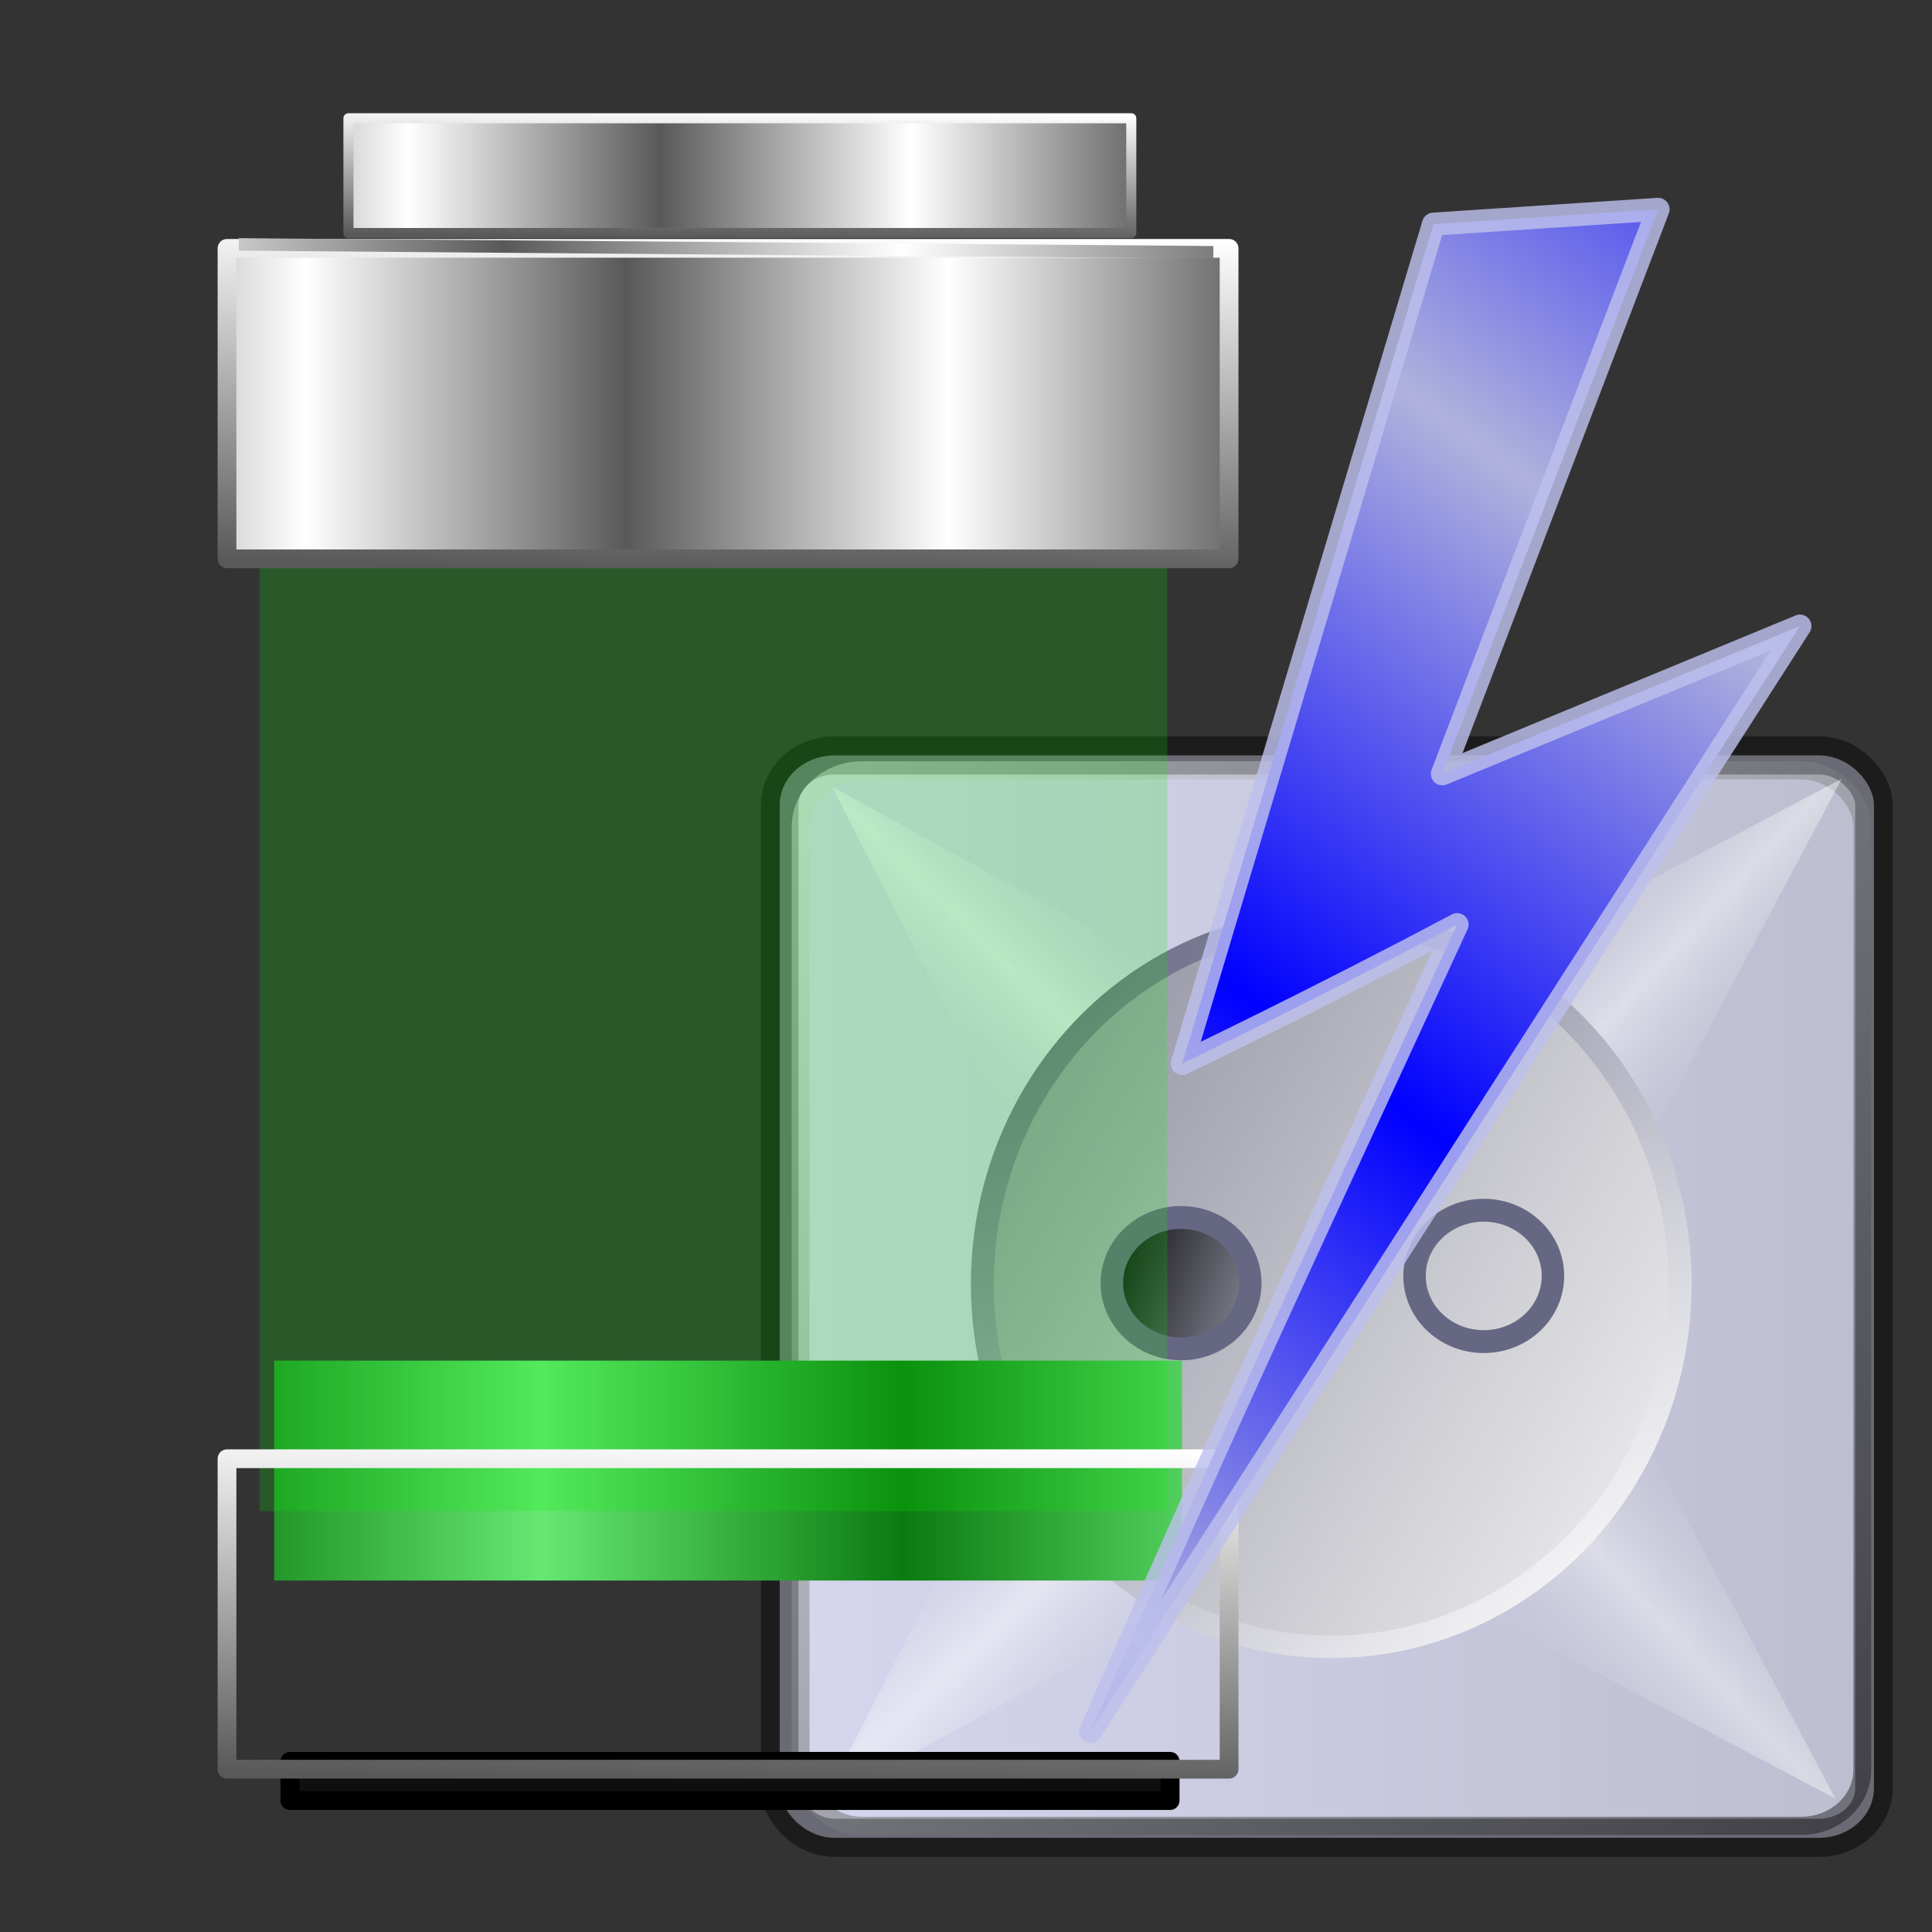 <?xml version="1.0" encoding="UTF-8" standalone="no"?>
<!-- Created with Inkscape (http://www.inkscape.org/) -->
<svg xmlns:dc="http://purl.org/dc/elements/1.1/" xmlns:cc="http://creativecommons.org/ns#" xmlns:rdf="http://www.w3.org/1999/02/22-rdf-syntax-ns#" xmlns:svg="http://www.w3.org/2000/svg" xmlns="http://www.w3.org/2000/svg" xmlns:xlink="http://www.w3.org/1999/xlink" xmlns:sodipodi="http://sodipodi.sourceforge.net/DTD/sodipodi-0.dtd" xmlns:inkscape="http://www.inkscape.org/namespaces/inkscape" id="svg2" sodipodi:version="0.32" inkscape:version="0.91 r13725" width="256" height="256" sodipodi:docname="xfpm-primary-000-charging.svg" inkscape:output_extension="org.inkscape.output.svg.inkscape">
 <rect width="100%" height="100%" fill="#333333" stroke="none"/>
 <defs id="defs5">
  <linearGradient id="linearGradient3208">
   <stop id="stop3210" stop-color="#66e873" stop-opacity="1"/>
   <stop id="stop3212" offset="1" stop-color="#0c7a11" stop-opacity="1"/>
  </linearGradient>
  <linearGradient id="linearGradient2760">
   <stop id="stop2762" stop-color="#595959" stop-opacity="1"/>
   <stop offset="1" id="stop2764" stop-color="white" stop-opacity="1"/>
  </linearGradient>
  <linearGradient inkscape:collect="always" xlink:href="#linearGradient2760" id="linearGradient2499" gradientUnits="userSpaceOnUse" gradientTransform="matrix(1.656,0,0,1.656,-48.554,183.397)" spreadMethod="reflect" x1="69.63" y1="5.975" x2="101.45" y2="5.975"/>
  <linearGradient inkscape:collect="always" xlink:href="#linearGradient2760" id="linearGradient2502" gradientUnits="userSpaceOnUse" gradientTransform="matrix(1.656,0,0,1.656,-48.554,183.397)" spreadMethod="reflect" x1="79.45" y1="18.398" x2="105.16" y2="18.398"/>
  <linearGradient inkscape:collect="always" xlink:href="#linearGradient2760" id="linearGradient2504" gradientUnits="userSpaceOnUse" gradientTransform="matrix(1.656,0,0,1.656,-48.554,183.397)" x1="95.36" y1="32.32" x2="96.16" y2="4.475"/>
  <linearGradient inkscape:collect="always" xlink:href="#linearGradient2760" id="linearGradient2510" gradientUnits="userSpaceOnUse" gradientTransform="matrix(1.293,0,0,0.612,-15.261,12.012)" spreadMethod="reflect" x1="79.45" y1="18.398" x2="105.16" y2="18.398"/>
  <linearGradient inkscape:collect="always" xlink:href="#linearGradient2760" id="linearGradient2512" gradientUnits="userSpaceOnUse" gradientTransform="matrix(1.293,0,0,0.612,-15.261,12.012)" x1="95.36" y1="32.32" x2="96.16" y2="4.475"/>
  <linearGradient inkscape:collect="always" xlink:href="#linearGradient2760" id="linearGradient2517" gradientUnits="userSpaceOnUse" gradientTransform="matrix(1.656,0,0,1.656,-48.554,23.014)" x1="95.36" y1="32.32" x2="96.16" y2="4.475"/>
  <linearGradient inkscape:collect="always" xlink:href="#linearGradient3208" id="linearGradient2524" gradientUnits="userSpaceOnUse" gradientTransform="matrix(1.656,0,0,0.348,-48.554,170.208)" spreadMethod="reflect" x1="72.65" y1="70.76" x2="101.58" y2="70.76"/>
  <linearGradient id="linearGradient3469" inkscape:collect="always">
   <stop id="stop3471" stop-color="#0000ff" stop-opacity="1"/>
   <stop id="stop3473" offset="1" stop-color="#b0b2dc" stop-opacity="1"/>
  </linearGradient>
  <linearGradient inkscape:collect="always" xlink:href="#linearGradient3469" id="linearGradient3612" gradientUnits="userSpaceOnUse" gradientTransform="matrix(1.014,0,0,1.014,297.643,-34.161)" spreadMethod="reflect" x1="-117.1" y1="173.95" x2="-72.09" y2="112.56"/>
  <linearGradient id="linearGradient2828" inkscape:collect="always">
   <stop id="stop2830" stop-color="black" stop-opacity="1"/>
   <stop id="stop2832" offset="1" stop-color="#9192a1" stop-opacity="1"/>
  </linearGradient>
  <linearGradient id="linearGradient2818" inkscape:collect="always">
   <stop id="stop2820" stop-color="#9192a1" stop-opacity="1"/>
   <stop id="stop2822" offset="1" stop-color="#f3f3f3" stop-opacity="1"/>
  </linearGradient>
  <linearGradient id="linearGradient2810-5" inkscape:collect="always">
   <stop id="stop2812-3" stop-color="#666783" stop-opacity="1"/>
   <stop id="stop2814-5" offset="1" stop-color="#fbfbfb" stop-opacity="0.996"/>
  </linearGradient>
  <linearGradient inkscape:collect="always" id="linearGradient2790">
   <stop id="stop2792" stop-color="#bdbed0" stop-opacity="0"/>
   <stop offset="1" id="stop2794" stop-color="white" stop-opacity="1"/>
  </linearGradient>
  <linearGradient id="linearGradient2772" inkscape:collect="always">
   <stop id="stop2774" stop-color="#d5d5ee" stop-opacity="1"/>
   <stop id="stop2776" offset="1" stop-color="#bdbed0" stop-opacity="1"/>
  </linearGradient>
  <linearGradient id="linearGradient2762" inkscape:collect="always">
   <stop id="stop2764-6" stop-color="white" stop-opacity="1"/>
   <stop id="stop2766" offset="1" stop-color="black" stop-opacity="0.992"/>
  </linearGradient>
  <linearGradient gradientUnits="userSpaceOnUse" y2="126.11" x2="123.31" y1="8.806" x1="6.887" id="linearGradient2768" xlink:href="#linearGradient2762" inkscape:collect="always"/>
  <linearGradient gradientUnits="userSpaceOnUse" y2="66.2" x2="118.98" y1="66.2" x1="12.168" id="linearGradient2778" xlink:href="#linearGradient2772" inkscape:collect="always"/>
  <linearGradient spreadMethod="reflect" gradientUnits="userSpaceOnUse" y2="39.31" x2="39.469" y1="50.32" x1="29.06" id="linearGradient2788" xlink:href="#linearGradient2790" inkscape:collect="always"/>
  <linearGradient gradientTransform="matrix(0,1,-1,0,132.56,-0.472)" y2="39.31" x2="39.469" y1="50.32" x1="29.06" spreadMethod="reflect" gradientUnits="userSpaceOnUse" id="linearGradient2798" xlink:href="#linearGradient2790" inkscape:collect="always"/>
  <linearGradient y2="39.31" x2="39.469" y1="50.32" x1="29.06" spreadMethod="reflect" gradientTransform="matrix(0,-1,-1,0,131.931,130.988)" gradientUnits="userSpaceOnUse" id="linearGradient2802" xlink:href="#linearGradient2790" inkscape:collect="always"/>
  <linearGradient gradientTransform="matrix(1,0,0,-1,-0.943,131.774)" y2="39.31" x2="39.469" y1="50.32" x1="29.06" spreadMethod="reflect" gradientUnits="userSpaceOnUse" id="linearGradient2806" xlink:href="#linearGradient2790" inkscape:collect="always"/>
  <linearGradient gradientUnits="userSpaceOnUse" y2="84.1" x2="-46.48" y1="26.08" x1="-99.1" id="linearGradient2816" xlink:href="#linearGradient2810-5" inkscape:collect="always"/>
  <linearGradient gradientUnits="userSpaceOnUse" y2="77.13" x2="-35.03" y1="36.52" x1="-105.44" id="linearGradient2824" xlink:href="#linearGradient2818" inkscape:collect="always"/>
  <linearGradient gradientUnits="userSpaceOnUse" y2="60.09" x2="-70.34" y1="53.51" x1="-89.11" id="linearGradient2834" xlink:href="#linearGradient2828" inkscape:collect="always"/>
 </defs>
 <sodipodi:namedview inkscape:window-height="1056" inkscape:window-width="1920" inkscape:pageshadow="2" inkscape:pageopacity="0" guidetolerance="10.0" gridtolerance="10.0" objecttolerance="10.0" borderopacity="1.0" bordercolor="#666666" pagecolor="#ff0000" id="base" width="256" height="256" inkscape:zoom="2.0664062" inkscape:cx="128" inkscape:cy="128.96786" inkscape:window-x="0" inkscape:window-y="0" inkscape:current-layer="svg2" showgrid="false" inkscape:window-maximized="1"/>
 <g transform="matrix(1.295,0,0,1.318,91.508,84.757)" id="g2858">
  <rect id="rect1873-9" width="111.96" height="108.82" x="9.12" y="11.636" rx="5.615" ry="4.985" opacity="1" stroke-dasharray="none" stroke-opacity="0.444" fill="#bdbed0" stroke="#000000" stroke-linejoin="round" fill-opacity="1" stroke-linecap="round" stroke-width="3.838" stroke-dashoffset="0" stroke-miterlimit="4"/>
  <rect ry="4.735" rx="5.325" y="14.05" x="12.168" height="104.29" width="106.81" id="rect2760" opacity="1" stroke-dasharray="none" stroke-opacity="0.444" fill="none" stroke="url(#linearGradient2768)" stroke-linejoin="round" fill-opacity="1" stroke-linecap="round" stroke-width="3.643" stroke-dashoffset="0" stroke-miterlimit="4"/>
  <rect id="rect2770" width="106.81" height="104.29" x="12.168" y="14.05" rx="5.325" ry="4.735" opacity="1" stroke-dasharray="none" stroke-opacity="0.444" fill="url(#linearGradient2778)" stroke="none" stroke-linejoin="round" fill-opacity="1" stroke-linecap="round" stroke-width="3.643" stroke-dashoffset="0" stroke-miterlimit="4"/>
  <path d="M 14.467,14.781 64.472,41.828 39.941,63.843 14.467,14.781 Z" id="path2780" inkscape:connector-curvature="0" opacity="0.454" stroke-dasharray="none" stroke-opacity="1" fill="url(#linearGradient2788)" fill-rule="evenodd" stroke="none" stroke-linejoin="miter" fill-opacity="1" stroke-linecap="butt" stroke-width="0" stroke-miterlimit="4"/>
  <path id="path2796" d="M 117.779,13.995 90.732,64 68.717,39.469 117.779,13.995 Z" inkscape:connector-curvature="0" opacity="0.449" stroke-dasharray="none" stroke-opacity="1" fill="url(#linearGradient2798)" fill-rule="evenodd" stroke="none" stroke-linejoin="miter" fill-opacity="1" stroke-linecap="butt" stroke-width="0" stroke-miterlimit="4"/>
  <path d="M 117.15,116.521 90.103,66.516 68.088,91.047 117.15,116.521 Z" id="path2800" inkscape:connector-curvature="0" opacity="0.418" stroke-dasharray="none" stroke-opacity="1" fill="url(#linearGradient2802)" fill-rule="evenodd" stroke="none" stroke-linejoin="miter" fill-opacity="1" stroke-linecap="butt" stroke-width="0" stroke-miterlimit="4"/>
  <path id="path2804" d="M 13.523,116.993 63.528,89.946 38.998,67.931 13.523,116.993 Z" inkscape:connector-curvature="0" opacity="0.454" stroke-dasharray="none" stroke-opacity="1" fill="url(#linearGradient2806)" fill-rule="evenodd" stroke="none" stroke-linejoin="miter" fill-opacity="1" stroke-linecap="butt" stroke-width="0" stroke-miterlimit="4"/>
  <ellipse id="path2808" transform="matrix(1.124,0,0,1.084,147.212,4.438)" cx="-72.65" cy="55.666" rx="31.764" ry="33.651" opacity="1" stroke-dasharray="none" stroke-opacity="0.992" fill="url(#linearGradient2824)" stroke="url(#linearGradient2816)" stroke-linejoin="round" fill-opacity="1" stroke-linecap="round" stroke-width="2.084" stroke-dashoffset="0" stroke-miterlimit="4"/>
  <ellipse id="path2826" transform="translate(129.903,8.083)" cx="-79.72" cy="56.61" rx="7.08" ry="6.604" opacity="1" stroke-dasharray="none" stroke-opacity="1" fill="url(#linearGradient2834)" stroke="#666783" stroke-linejoin="round" fill-opacity="1" stroke-linecap="round" stroke-width="2.3" stroke-dashoffset="0" stroke-miterlimit="4"/>
  <ellipse transform="translate(160.874,7.357)" id="path2836" cx="-79.72" cy="56.61" rx="7.08" ry="6.604" opacity="1" stroke-dasharray="none" stroke-opacity="1" fill="url(#linearGradient2834)" stroke="#666783" stroke-linejoin="round" fill-opacity="1" stroke-linecap="round" stroke-width="2.3" stroke-dashoffset="0" stroke-miterlimit="4"/>
 </g>
 <rect stroke-miterlimit="4" y="180.29" x="36.33" height="29.14" width="120.29" id="rect2436" stroke-dasharray="none" stroke-opacity="1" fill="url(#linearGradient2524)" stroke="none" stroke-linejoin="round" fill-opacity="1" stroke-linecap="round" stroke-width="1.5"/>
 <rect stroke-miterlimit="4" id="rect2804" width="120.29" height="138.51" x="34.383" y="61.727" stroke-dasharray="none" stroke-opacity="1" fill="#08f305" stroke="none" stroke-linejoin="round" fill-opacity="0.196" stroke-linecap="round" stroke-width="1.5"/>
 <rect stroke-miterlimit="4" id="rect2802" width="116.64" height="5.207" x="38.41" y="233.38" stroke-dasharray="none" stroke-opacity="1" fill="#0f0f0f" stroke="#000000" stroke-linejoin="round" fill-opacity="1" stroke-linecap="round" stroke-width="2.484"/>
 <rect stroke-miterlimit="4" id="rect1873" width="132.78" height="41.14" x="30.08" y="32.908" stroke-dasharray="none" stroke-opacity="1" fill="url(#linearGradient2502)" stroke="url(#linearGradient2517)" stroke-linejoin="round" fill-opacity="1" stroke-linecap="round" stroke-width="2.484"/>
 <rect stroke-miterlimit="4" y="15.67" x="46.17" height="15.208" width="103.73" id="rect2780" stroke-dasharray="none" stroke-opacity="1" fill="url(#linearGradient2510)" stroke="url(#linearGradient2512)" stroke-linejoin="round" fill-opacity="1" stroke-linecap="round" stroke-width="1.335"/>
 <path inkscape:connector-curvature="0" d="M 31.637,32.387 160.777,33.429" id="path2786" stroke-opacity="1" fill="none" fill-rule="evenodd" stroke="url(#linearGradient2499)" stroke-linejoin="miter" stroke-linecap="butt" stroke-width="1.656"/>
 <rect stroke-miterlimit="4" y="193.29" x="30.08" height="41.14" width="132.78" id="rect2796" stroke-dasharray="none" stroke-opacity="1" fill="url(#linearGradient2502)" stroke="url(#linearGradient2504)" stroke-linejoin="round" fill-opacity="1" stroke-linecap="round" stroke-width="2.484"/>
 <path inkscape:connector-curvature="0" id="path2806" d="m 31.637,192.77 129.14,1.041" stroke-opacity="1" fill="none" fill-rule="evenodd" stroke="url(#linearGradient2499)" stroke-linejoin="miter" stroke-linecap="butt" stroke-width="1.656"/>
 <path inkscape:connector-curvature="0" stroke-miterlimit="4" d="M 189.94,29.693 219.706,27.735 191.115,102.539 238.504,82.957 144.51,229.432 c 19.287,-43.884 24.91,-55.614 48.564,-106.919 -18.407,9.791 -36.423,18.407 -36.423,18.407 L 189.94,29.693 Z" id="path2689" sodipodi:nodetypes="cccccccc" stroke-dasharray="none" stroke-opacity="0.82" fill="url(#linearGradient3612)" fill-rule="evenodd" stroke="#bdbfec" stroke-linejoin="round" fill-opacity="1" stroke-linecap="round" stroke-width="3.043"/>
</svg>

